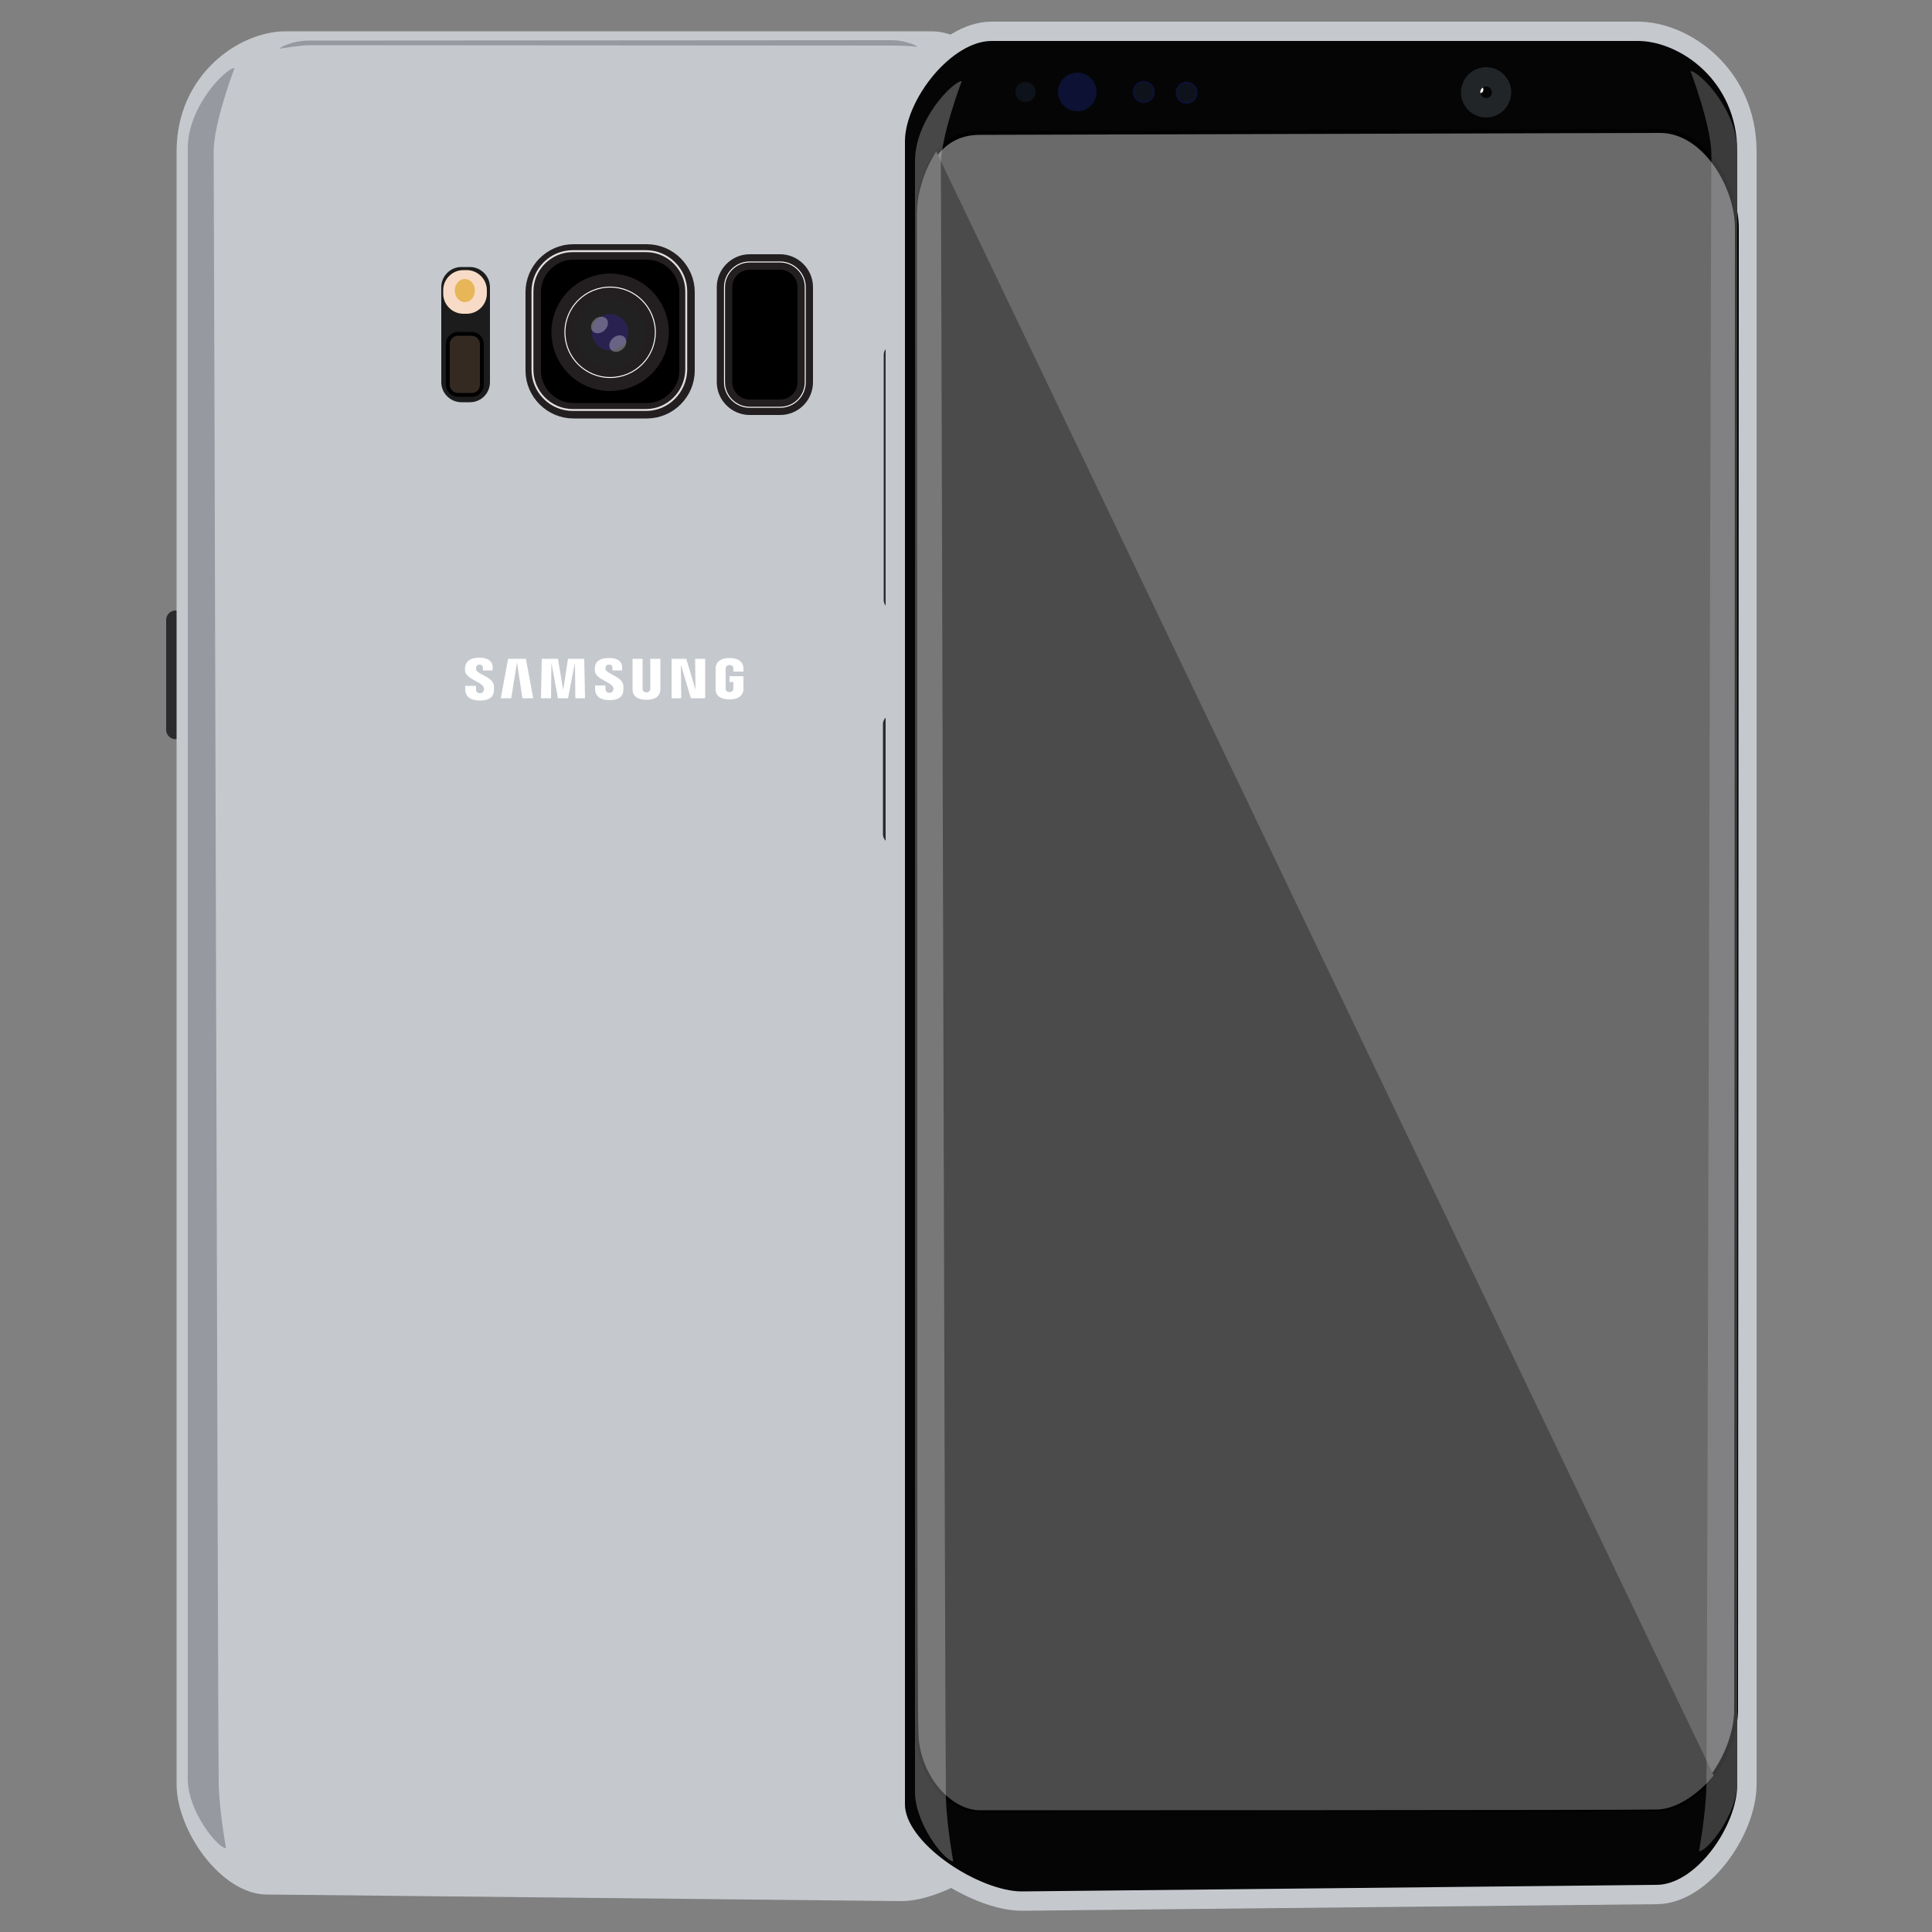 <svg enable-background="new 0 0 500 500" viewBox="0 0 500 500" xmlns="http://www.w3.org/2000/svg"><rect x="0" y="0" width="500" height="500" fill="#808080" stroke="none"/><path d="m45.4 191.3c-1.3 0-2.4-1.1-2.4-2.4v-28.5c0-1.3 1.1-2.4 2.4-2.4 1.3 0 2.4 1.1 2.4 2.4v28.6c0 1.2-1.1 2.3-2.4 2.3z" fill="#2b2b2d"/><path d="m69.1 490.3 164.2 1.7c12 0 32.7-13.2 32.7-25v-430.4c0-11.9-12.9-28.5-24.9-28.5h-167.2c-12 0-28.2 11.2-28.2 31.1s0 422.6 0 422.6c0 11.9 11.5 28.5 23.4 28.5z" fill="#c5c9ce"/><path d="m58.5 478.3s-1.7-9.2-1.9-16.5-1.2-414.9-1.3-422.2c-.2-7.3 5.4-22 5.4-22-2.2 0-12.1 9.9-12.1 20.7s0 414 0 422.2 7.7 17.8 9.9 17.8z" fill="#5b5f65" opacity=".44"/><path d="m237.4 12.1s-3.3-.3-5.9-.3-148.5-.1-151.2-.1c-2.6 0-7.9.9-7.9.9 0-.4 3.5-2.1 7.4-2.1s148.2-.1 151.2-.1 6.4 1.4 6.4 1.7z" fill="#5b5f65" opacity=".44"/><path d="m167.4 106.3h-19c-5.7 0-10.4-4.7-10.4-10.4v-20.3c0-5.7 4.7-10.4 10.4-10.4h19c5.7 0 10.4 4.7 10.4 10.4v20.3c0 5.7-4.7 10.4-10.4 10.4z" stroke="#231f20" stroke-miterlimit="10" stroke-width="4"/><path d="m167.2 106.1h-19c-5.7 0-10.4-4.7-10.4-10.4v-20.3c0-5.7 4.7-10.4 10.4-10.4h19c5.7 0 10.4 4.7 10.4 10.4v20.3c-.1 5.7-4.7 10.4-10.4 10.4z" fill="none" stroke="#e2e0e1" stroke-miterlimit="10" stroke-width=".5"/><circle cx="157.9" cy="86" r="11.7" stroke="#231f20" stroke-miterlimit="10" stroke-width="7"/><circle cx="157.9" cy="86" fill="none" r="11.7" stroke="#fff" stroke-miterlimit="10" stroke-width=".25"/><circle cx="157.9" cy="86" fill="#212121" r="9.1"/><circle cx="157.9" cy="86" fill="#292251" r="4.7"/><ellipse cx="159.8" cy="88.9" fill="#fff" opacity=".3" rx="2.4" ry="1.9" transform="matrix(.742 -.671 .671 .742 -18.324 130.183)"/><ellipse cx="155.1" cy="84.1" fill="#fff" opacity=".3" rx="2.4" ry="1.9" transform="matrix(.742 -.671 .671 .742 -16.366 125.771)"/><path d="m201.9 105.4h-7.9c-3.5 0-6.5-2.9-6.5-6.5v-24.6c0-3.5 2.9-6.5 6.5-6.5h7.9c3.5 0 6.5 2.9 6.5 6.5v24.6c0 3.6-2.9 6.5-6.5 6.5z" stroke="#231f20" stroke-miterlimit="10" stroke-width="4"/><path d="m201.9 105.4h-7.9c-3.5 0-6.5-2.9-6.5-6.5v-24.6c0-3.5 2.9-6.5 6.5-6.5h7.9c3.5 0 6.5 2.9 6.5 6.5v24.6c0 3.6-2.9 6.5-6.5 6.5z" fill="none" stroke="#fff" stroke-miterlimit="10" stroke-width=".25"/><path d="m121.6 104.1h-2.2c-2.8 0-5.2-2.3-5.2-5.2v-24.6c0-2.8 2.3-5.2 5.2-5.2h2.2c2.8 0 5.2 2.3 5.2 5.2v24.6c0 2.9-2.3 5.2-5.2 5.2z" fill="#1c1c1c"/><path d="m120.8 81.2h-.9c-2.8 0-5.2-2.3-5.2-5.2v-.9c0-2.8 2.3-5.2 5.2-5.2h.9c2.8 0 5.2 2.3 5.2 5.2v.9c0 2.9-2.4 5.2-5.2 5.2z" fill="#f7dbc6"/><ellipse cx="120.3" cy="75.2" fill="#e6b659" rx="2.6" ry="3"/><path d="m121.9 75.6h.6s-.3 0-.6 0c-.4 0-.6 0-.6 0s.2 0 .6 0z" fill="#1c1c1c"/><path d="m122.1 102.2h-3.6c-1.4 0-2.6-1.2-2.6-2.6v-10.6c0-1.4 1.2-2.6 2.6-2.6h3.6c1.4 0 2.6 1.2 2.6 2.6v10.6c0 1.5-1.2 2.6-2.6 2.6z" fill="#352a22" stroke="#000" stroke-miterlimit="10"/><g fill="#fff"><path d="m180 178.5-.1-8h2.6v10.2h-3.7l-2.5-8.4h-.1l.1 8.4h-2.5v-10.2h3.8z"/><path d="m133.8 171.4-1.5 9.3h-2.7l1.9-10.2h4.6l1.9 10.2h-2.8z"/><path d="m145.8 178.3 1.2-7.8h4.2l.2 10.2h-2.5l-.1-9.2-1.8 9.2h-2.6l-1.7-9.2-.1 9.2h-2.6l.2-10.2h4.2l1.3 7.8z"/><path d="m125.2 177.9c.1.3.1.6 0 .8-.1.3-.3.7-1 .7-.6 0-1-.4-1-.9v-1h-2.8v.8c0 2.3 1.8 3 3.8 3 1.9 0 3.4-.6 3.6-2.3.1-.9 0-1.5 0-1.7-.4-2.2-4.3-2.8-4.6-4 0-.2 0-.4 0-.6.1-.3.3-.7.9-.7s.9.4.9.9v.6h2.5v-.7c0-2.2-2-2.6-3.5-2.6-1.8 0-3.3.6-3.6 2.3-.1.5-.1.9 0 1.4.7 2 4.3 2.6 4.8 4z"/><path d="m158.7 177.9c.1.3.1.6 0 .7-.1.3-.3.7-1 .7-.6 0-1-.4-1-.9v-1h-2.7v.8c0 2.3 1.8 3 3.7 3s3.4-.6 3.6-2.3c.1-.9 0-1.5 0-1.7-.4-2.1-4.3-2.8-4.6-4 0-.2 0-.4 0-.5.1-.3.3-.7.9-.7s.9.3.9.9v.6h2.5v-.7c0-2.2-2-2.5-3.5-2.5-1.8 0-3.3.6-3.5 2.2-.1.5-.1.9 0 1.4.5 2 4.2 2.6 4.7 4z"/><path d="m167.3 179.2c.7 0 .9-.5 1-.7 0-.1 0-.3 0-.4v-7.6h2.6v7.4.7c-.2 1.9-1.7 2.5-3.6 2.5s-3.4-.6-3.6-2.5c0-.1 0-.5 0-.7v-7.4h2.6v7.6.4c.1.2.3.7 1 .7z"/><path d="m188.8 179.1c.7 0 1-.5 1-.7 0-.1 0-.3 0-.4v-1.5h-1v-1.5h3.6v2.8.7c-.2 1.9-1.8 2.5-3.6 2.5s-3.5-.6-3.6-2.5c0-.3 0-.5 0-.7v-4.3c0-.2 0-.5 0-.7.2-1.9 1.8-2.5 3.6-2.5s3.4.6 3.6 2.5v.7.3h-2.6v-.6s0-.3 0-.4c0-.2-.3-.7-1-.7s-.9.5-1 .7v.5 4.7.4c0 .2.2.7 1 .7z"/></g><path d="m230.9 218.3c-1.3 0-2.4-1.1-2.4-2.4v-28.5c0-1.3 1.1-2.4 2.4-2.4 1.3 0 2.4 1.1 2.4 2.4v28.5c-.1 1.3-1.1 2.4-2.4 2.4z" fill="#2b2b2d"/><path d="m231.1 157.7c-1.3 0-2.4-1.1-2.4-2.4v-63.5c0-1.3 1.1-2.4 2.4-2.4 1.3 0 2.4 1.1 2.4 2.4v63.5c0 1.3-1.1 2.4-2.4 2.4z" fill="#2b2b2d"/><path d="m452.1 190.9c-1.3 0-2.4-1.1-2.4-2.4v-28.5c0-1.3 1.1-2.4 2.4-2.4 1.3 0 2.4 1.1 2.4 2.4v28.5c0 1.3-1.1 2.4-2.4 2.4z" fill="#2b2b2d"/><path d="m428.7 490.3-164.3 1.7c-12 0-32.7-13.2-32.7-25v-430.4c0-11.9 12.9-28.5 24.9-28.5h167.3c12 0 28.2 11.2 28.2 31.1s0 422.6 0 422.6c0 11.9-11.5 28.5-23.4 28.5z" fill="#050505" stroke="#c5c9ce" stroke-miterlimit="10" stroke-width="5"/><path d="m428.8 468.2-173.9.4c-11.5 0-17.4-10.7-17.4-21.4v-390.8c0-10.7 4.5-22 16-22l176.1-.5c11.5 0 19.9 14.4 19.9 25.1l-.2 383.5c0 10.7-9 25.7-20.5 25.7z" fill="#6a6a6b" stroke="#000" stroke-miterlimit="10"/><path d="m237.4 252.4c0-69.5-.1-188-.1-197s5-16.2 5-16.2l201.2 420.3s-6.7 8.6-14.7 8.8-167.3.2-175.1.2-15.5-9.1-16-19.4c-.4-10.4-.3-127.1-.3-196.7z" fill="#4b4b4c"/><path d="m439.7 479.1s1.7-9.2 1.9-16.5 1.2-414.9 1.3-422.2c.2-7.3-5.4-22-5.4-22 2.2 0 12.1 9.9 12.1 20.7s0 414 0 422.2c0 8.3-7.7 17.8-9.9 17.8z" fill="#b7b8ba" opacity=".3"/><path d="m246.7 481.7s-1.7-9.2-1.9-16.5-1.2-414.9-1.3-422.2c-.2-7.3 5.4-22 5.4-22-2.2 0-12.1 9.9-12.1 20.7s0 414 0 422.2c.1 8.2 7.7 17.8 9.9 17.8z" fill="#e0e0e0" opacity=".3"/><circle cx="383" cy="23.2" fill="#fff" r=".9"/><circle cx="386.9" cy="24.9" fill="#fff" r=".9"/><circle cx="384.6" cy="23.9" fill="none" r="4" stroke="#222528" stroke-miterlimit="10" stroke-width="5"/><circle cx="307.1" cy="24" fill="#0e131b" r="2.6" stroke="#0d1133" stroke-miterlimit="10" stroke-width=".5"/><circle cx="296" cy="23.8" fill="#0e131b" r="2.6" stroke="#0d1133" stroke-miterlimit="10" stroke-width=".5"/><circle cx="278.8" cy="23.8" fill="#0d1133" r="5"/><circle cx="265.4" cy="23.8" fill="#0e131b" r="2.6"/></svg>